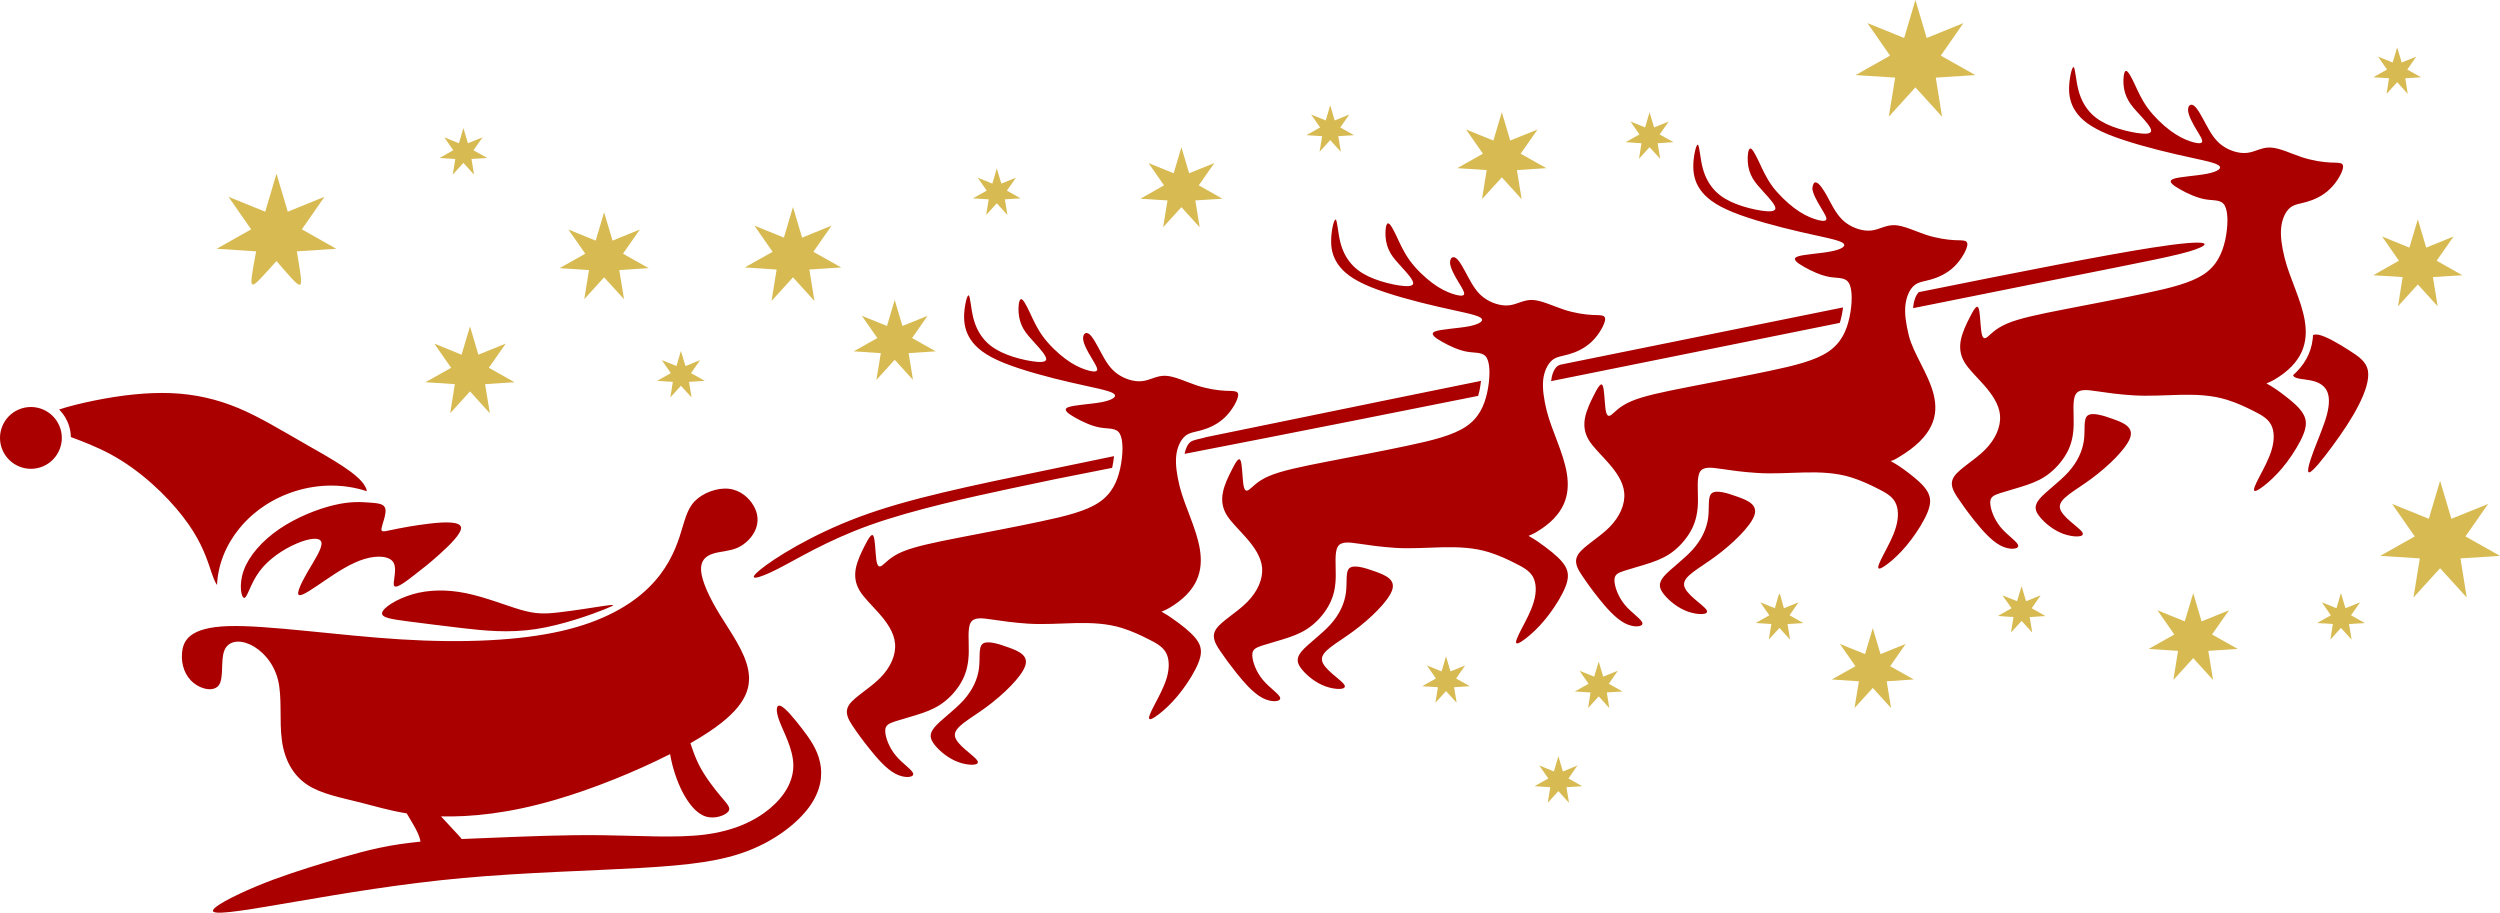 <?xml version="1.0" encoding="UTF-8" standalone="no"?>
<!-- Generator: Adobe Illustrator 18.0.0, SVG Export Plug-In . SVG Version: 6.00 Build 0)  -->

<svg
   version="1.1"
   id="Layer_1"
   x="0px"
   y="0px"
   viewBox="-808.286 -321.288 2012.635 734.777"
   enable-background="new -808.286 -321.288 2097.286 833.648"
   xml:space="preserve"
   inkscape:version="1.2.2 (b0a8486541, 2022-12-01)"
   sodipodi:docname="santa_sleigh_2.svg"
   width="2012.635"
   height="734.777"
   xmlns:inkscape="http://www.inkscape.org/namespaces/inkscape"
   xmlns:sodipodi="http://sodipodi.sourceforge.net/DTD/sodipodi-0.dtd"
   xmlns="http://www.w3.org/2000/svg"
   xmlns:svg="http://www.w3.org/2000/svg"
   xmlns:rdf="http://www.w3.org/1999/02/22-rdf-syntax-ns#"
   xmlns:cc="http://creativecommons.org/ns#"
   xmlns:dc="http://purl.org/dc/elements/1.1/"><defs
     id="defs64311" /><sodipodi:namedview
     pagecolor="#ffffff"
     bordercolor="#666666"
     borderopacity="1"
     objecttolerance="10"
     gridtolerance="10"
     guidetolerance="10"
     inkscape:pageopacity="0"
     inkscape:pageshadow="2"
     inkscape:window-width="1920"
     inkscape:window-height="1008"
     id="namedview64309"
     showgrid="false"
     inkscape:zoom="0.32210371"
     inkscape:cx="752.86311"
     inkscape:cy="400.49213"
     inkscape:window-x="1920"
     inkscape:window-y="0"
     inkscape:window-maximized="1"
     inkscape:current-layer="Layer_x0020_1"
     inkscape:showpageshadow="2"
     inkscape:pagecheckerboard="0"
     inkscape:deskcolor="#d1d1d1" /><g
     id="Layer_x0020_1"
     transform="translate(-42.325,-16.824)"><g
       id="g64859"><path
         sodipodi:nodetypes="cccccccccsccccccccccccscccccccccccccscccccccsccccccccscccccsccscccsssccsccccscsscsccccccccccccccccccccccscsccsccccccccsccccccccccccccccccccscccscsccsccsccsccscccsssccscccccccscccccccccscccccsccccccscccsccccccccccccscsccccscscccccccscsscssccscccccccssccscsccscccccccccccccsccccscccccccccccccccsccsccccccsccccccccccccccscccccccccsccssccsccssccssscccccscsccccccccccccccccccccccccccccscsccccsscccccscscssscsccccscccccccccccccccsccsccsccccccccccccccccccsssccscsccccccccccccssccsssccccscccccccccccccssscccscscssccccccssscccccccccccccccccccccccccccc"
         style="fill:#aa0000;fill-opacity:1"
         inkscape:connector-curvature="0"
         d="m 483.557,-14.454 c -3.513,3 -6.367,8.708 -7.172,15.734 -0.732,7.098 0.585,15.587 2.708,24.442 7.977,32.492 38.419,70.692 -8.489,98.353 -1.829,1.024 -3.805,1.976 -6.001,2.854 5.415,3 9.879,6.22 13.758,9.148 7.684,5.781 13.172,10.684 15.88,15.514 2.708,4.83 2.708,9.66 0.073,16.319 -2.635,6.732 -7.903,15.295 -13.099,22.174 -5.196,6.952 -10.392,12.294 -15.295,16.539 -4.903,4.244 -9.586,7.464 -10.977,6.806 -1.317,-0.585 0.659,-5.049 3.878,-11.343 3.293,-6.293 7.83,-14.49 10.026,-22.173 2.269,-7.757 2.049,-15.002 -0.732,-20.051 -2.854,-5.049 -8.342,-7.903 -14.343,-10.904 -5.928,-3 -12.441,-6.147 -21.003,-8.855 -24.223,-7.537 -50.274,-1.903 -75.595,-3.513 -11.928,-0.805 -21.369,-2.195 -29.272,-3.366 -7.977,-1.171 -14.416,-2.049 -16.978,2.635 -2.635,4.684 -1.39,14.929 -1.537,23.491 -0.073,8.635 -1.537,15.661 -4.903,22.247 -3.293,6.586 -8.489,12.806 -14.05,17.27 -5.562,4.537 -11.416,7.318 -18.734,9.806 -7.318,2.488 -15.953,4.757 -21.588,6.586 -5.562,1.829 -8.05,3.22 -7.903,7.977 0.146,4.83 2.927,12.953 8.416,19.539 5.489,6.659 13.685,11.709 14.05,14.709 0.439,3 -6.952,3.878 -14.416,-0.146 -7.464,-3.952 -15.002,-12.806 -20.71,-19.905 -5.708,-7.172 -9.66,-12.587 -13.392,-18.149 -3.732,-5.635 -7.245,-11.343 -2.854,-17.636 4.318,-6.22 16.539,-13.026 24.808,-21.442 8.342,-8.416 12.733,-18.441 12.002,-27.589 -0.805,-9.074 -6.732,-17.197 -12.88,-24.223 -6.074,-6.952 -12.441,-12.806 -15.88,-18.661 -3.439,-5.928 -4.025,-11.782 -2.781,-17.856 1.171,-6.074 4.171,-12.221 7.025,-17.856 2.854,-5.635 5.562,-10.684 7.025,-8.05 1.464,2.635 1.537,12.88 2.269,18.588 0.732,5.781 2.122,7.025 4.757,5.196 2.635,-1.903 6.513,-6.952 16.246,-11.05 9.733,-4.171 25.393,-7.391 45.518,-11.343 20.198,-3.952 44.932,-8.562 65.423,-12.953 20.564,-4.318 36.883,-8.416 47.274,-15.368 10.392,-6.879 14.855,-16.758 17.197,-27.516 2.342,-10.757 2.635,-22.393 -0.22,-27.662 -2.854,-5.196 -8.855,-3.952 -15.66,-5.123 -6.879,-1.098 -14.49,-4.684 -20.417,-8.05 -6.001,-3.366 -10.172,-6.513 -5.562,-8.342 4.684,-1.829 18.149,-2.415 27.076,-4.098 8.855,-1.756 13.172,-4.684 9.148,-7.172 -4.098,-2.488 -16.612,-4.61 -33.955,-8.635 -17.344,-3.952 -39.517,-9.879 -54.299,-15.88 -14.709,-6.001 -22.027,-12.075 -26.345,-18.441 -4.318,-6.367 -5.708,-13.026 -5.342,-20.564 0.293,-7.537 2.342,-15.953 3.659,-15.221 1.244,0.732 1.756,10.684 3.805,18.734 2.122,8.05 5.854,14.197 10.538,18.807 4.61,4.61 10.172,7.684 16.612,10.172 6.367,2.488 13.685,4.318 19.905,5.269 6.22,0.951 11.416,0.951 11.489,-1.683 0.146,-2.708 -4.83,-8.196 -8.855,-12.587 -4.025,-4.464 -7.172,-7.83 -9.44,-11.709 -2.269,-3.878 -3.586,-8.269 -3.952,-13.245 -0.366,-4.903 0.293,-10.392 1.903,-10.757 1.61,-0.293 4.171,4.537 6.952,10.392 2.781,5.928 5.781,12.88 10.757,19.685 4.976,6.806 11.928,13.392 18.002,17.929 6.074,4.537 11.27,7.025 15.953,8.635 4.684,1.61 8.855,2.269 9.586,0.659 0.805,-1.61 -1.756,-5.489 -4.684,-10.392 -2.927,-4.83 -6.147,-10.684 -6.513,-14.709 -0.366,-4.025 2.049,-6.367 4.976,-4.025 2.927,2.269 6.367,9.148 9.806,15.514 3.439,6.293 6.806,12.075 12.514,16.246 5.635,4.171 13.538,6.806 20.124,6.074 6.513,-0.659 11.782,-4.61 18.954,-4.318 7.172,0.293 16.392,4.83 25.174,7.757 8.708,2.854 16.978,4.025 23.198,4.318 6.22,0.293 10.318,-0.293 10.099,3.513 -0.22,3.805 -4.757,12.148 -10.611,17.783 -5.854,5.708 -13.026,8.782 -18.734,10.392 -5.708,1.61 -9.88,1.83 -13.392,4.757 z M 320.512,152.835 c 3.586,-2.854 12.367,-0.22 20.856,2.854 8.416,3.074 16.465,6.513 13.319,15.221 -3.147,8.782 -17.563,22.832 -31.101,32.785 -13.538,10.026 -26.271,16.026 -25.32,23.198 0.878,7.245 15.514,15.734 18.075,19.978 2.488,4.171 -6.952,4.171 -15.148,1.244 -8.123,-2.927 -14.855,-8.635 -18.88,-13.465 -4.025,-4.903 -5.269,-8.855 -0.439,-14.709 4.83,-5.781 15.734,-13.392 23.198,-21.588 7.464,-8.269 11.416,-17.124 12.514,-25.686 1.171,-8.635 -0.585,-16.978 2.927,-19.832 z M 188.13,46.578 c -3.513,3 -6.367,8.708 -7.172,15.807 -0.732,7.025 0.512,15.514 2.708,24.442 7.977,32.419 38.419,70.618 -8.489,98.28 -1.829,1.024 -3.878,1.976 -6.074,2.854 5.415,3 9.879,6.22 13.831,9.148 7.684,5.781 13.099,10.684 15.88,15.514 2.708,4.83 2.708,9.66 0.073,16.319 -2.635,6.732 -7.903,15.295 -13.099,22.173 -5.196,6.952 -10.392,12.294 -15.295,16.539 -4.903,4.244 -9.66,7.464 -10.977,6.806 -1.39,-0.585 0.585,-5.049 3.878,-11.343 3.293,-6.293 7.83,-14.49 10.026,-22.174 2.195,-7.757 2.049,-15.002 -0.732,-20.051 -2.854,-5.049 -8.342,-7.903 -14.343,-10.904 -6.001,-3 -12.441,-6.147 -21.003,-8.855 -24.223,-7.537 -50.275,-1.903 -75.668,-3.513 -11.855,-0.805 -21.295,-2.195 -29.272,-3.366 -7.903,-1.171 -14.343,-2.049 -16.978,2.635 -2.561,4.684 -1.317,14.929 -1.464,23.491 -0.146,8.635 -1.61,15.66 -4.903,22.247 -3.293,6.586 -8.489,12.806 -14.05,17.27 -5.562,4.537 -11.489,7.318 -18.734,9.806 -7.318,2.488 -16.026,4.757 -21.588,6.586 -5.562,1.829 -8.123,3.22 -7.977,7.977 0.146,4.83 3,12.953 8.489,19.539 5.489,6.659 13.685,11.709 14.05,14.709 0.439,3 -7.025,3.878 -14.49,-0.146 -7.464,-3.952 -14.929,-12.806 -20.637,-19.905 -5.781,-7.172 -9.66,-12.587 -13.392,-18.149 -3.732,-5.635 -7.245,-11.343 -2.927,-17.636 4.391,-6.22 16.612,-13.026 24.881,-21.442 8.342,-8.416 12.733,-18.441 11.928,-27.516 -0.732,-9.148 -6.659,-17.27 -12.806,-24.296 -6.147,-6.952 -12.441,-12.806 -15.88,-18.661 -3.439,-5.928 -4.025,-11.782 -2.854,-17.856 1.244,-6.074 4.171,-12.221 7.025,-17.856 2.927,-5.635 5.635,-10.684 7.098,-8.05 1.39,2.635 1.537,12.88 2.269,18.588 0.732,5.781 2.122,7.025 4.757,5.196 2.635,-1.903 6.513,-6.952 16.246,-11.05 9.733,-4.171 25.393,-7.391 45.518,-11.343 20.198,-3.952 44.859,-8.562 65.423,-12.953 20.564,-4.318 36.883,-8.416 47.274,-15.368 10.392,-6.879 14.855,-16.758 17.197,-27.516 2.342,-10.757 2.635,-22.393 -0.22,-27.662 -2.854,-5.196 -8.855,-3.952 -15.734,-5.123 -6.806,-1.098 -14.416,-4.684 -20.417,-8.05 -5.928,-3.366 -10.099,-6.513 -5.489,-8.342 4.61,-1.829 18.149,-2.415 27.076,-4.098 8.855,-1.756 13.172,-4.684 9.074,-7.172 C 126.074,9.622 113.633,7.5 96.29,3.475 78.946,-0.477 56.7,-6.404 41.99,-12.405 27.208,-18.406 19.963,-24.48 15.646,-30.846 c -4.318,-6.367 -5.708,-13.026 -5.415,-20.564 0.366,-7.537 2.415,-15.953 3.659,-15.221 1.317,0.732 1.756,10.684 3.878,18.734 2.122,8.05 5.854,14.197 10.465,18.807 4.684,4.61 10.245,7.684 16.612,10.172 6.44,2.488 13.758,4.318 19.978,5.269 6.22,0.951 11.343,1.024 11.489,-1.683 0.073,-2.708 -4.83,-8.196 -8.855,-12.587 -4.025,-4.464 -7.172,-7.83 -9.44,-11.709 -2.269,-3.878 -3.586,-8.269 -3.952,-13.245 -0.366,-4.903 0.293,-10.392 1.903,-10.757 1.61,-0.293 4.171,4.537 6.952,10.392 2.781,5.928 5.781,12.88 10.757,19.685 4.976,6.806 11.928,13.392 18.002,17.929 6.074,4.537 11.27,7.025 15.953,8.635 4.684,1.61 8.855,2.269 9.586,0.659 0.805,-1.61 -1.829,-5.489 -4.684,-10.392 -2.927,-4.83 -6.147,-10.684 -6.513,-14.709 -0.366,-4.025 2.049,-6.367 4.976,-4.025 2.927,2.269 6.367,9.148 9.806,15.514 3.366,6.293 6.806,12.075 12.514,16.246 5.635,4.171 13.538,6.806 20.124,6.074 6.513,-0.659 11.709,-4.61 18.954,-4.318 7.172,0.293 16.392,4.83 25.101,7.757 8.782,2.854 17.051,4.025 23.271,4.318 6.147,0.293 10.318,-0.293 10.099,3.513 -0.22,3.805 -4.757,12.148 -10.611,17.783 -5.854,5.708 -13.026,8.782 -18.734,10.392 -5.708,1.611 -9.879,1.83 -13.392,4.757 z M 25.086,213.867 c 3.586,-2.854 12.367,-0.22 20.783,2.854 8.489,3.074 16.539,6.513 13.392,15.221 -3.147,8.782 -17.563,22.832 -31.101,32.785 -13.611,10.026 -26.271,16.026 -25.393,23.198 0.951,7.245 15.587,15.734 18.075,19.978 2.561,4.171 -6.952,4.171 -15.075,1.244 -8.123,-2.927 -14.855,-8.635 -18.88,-13.465 -4.025,-4.903 -5.342,-8.855 -0.512,-14.636 4.83,-5.854 15.807,-13.465 23.271,-21.661 7.391,-8.269 11.416,-17.124 12.514,-25.686 1.098,-8.635 -0.585,-16.978 2.927,-19.832 z M 775.105,-74.68 c -3.513,2.927 -6.293,8.708 -7.098,15.734 -0.805,7.098 0.512,15.514 2.708,24.442 7.172,29.418 48.957,64.471 -8.489,98.353 -4.83,2.854 -3.878,1.976 -6.074,2.854 5.415,3 9.879,6.147 13.831,9.148 7.611,5.781 13.099,10.684 15.807,15.514 2.781,4.83 2.781,9.66 0.146,16.319 -2.634,6.659 -7.903,15.221 -13.172,22.173 -5.196,6.952 -10.318,12.221 -15.221,16.539 -4.976,4.244 -9.66,7.464 -10.977,6.806 -1.39,-0.585 0.585,-5.049 3.878,-11.343 3.293,-6.293 7.83,-14.49 10.026,-22.247 2.195,-7.684 2.049,-14.929 -0.805,-19.978 -2.781,-5.049 -8.342,-7.903 -14.27,-10.904 -6.001,-3 -12.441,-6.147 -21.003,-8.855 -24.223,-7.537 -50.348,-1.903 -75.668,-3.586 -11.855,-0.732 -21.295,-2.122 -29.272,-3.293 -7.903,-1.171 -14.343,-2.049 -16.978,2.635 -2.561,4.684 -1.39,14.855 -1.464,23.491 -0.146,8.635 -1.61,15.661 -4.903,22.247 -3.366,6.586 -8.562,12.806 -14.05,17.27 -5.562,4.537 -11.489,7.318 -18.734,9.806 -7.318,2.488 -16.026,4.757 -21.588,6.586 -5.635,1.829 -8.123,3.22 -7.977,7.977 0.146,4.757 2.927,12.88 8.416,19.539 5.562,6.586 13.758,11.709 14.124,14.709 0.366,3 -7.025,3.878 -14.49,-0.146 -7.464,-3.952 -15.002,-12.806 -20.71,-19.905 -5.708,-7.172 -9.586,-12.587 -13.319,-18.222 -3.732,-5.562 -7.245,-11.27 -2.927,-17.563 4.318,-6.22 16.539,-13.026 24.881,-21.442 8.342,-8.416 12.733,-18.441 11.928,-27.589 -0.732,-9.074 -6.659,-17.197 -12.806,-24.223 -6.147,-7.025 -12.514,-12.806 -15.953,-18.734 -3.439,-5.854 -3.952,-11.782 -2.781,-17.783 1.244,-6.074 4.171,-12.294 7.025,-17.856 2.854,-5.635 5.635,-10.684 7.025,-8.05 1.464,2.561 1.61,12.806 2.342,18.588 0.732,5.781 2.122,7.025 4.757,5.196 2.561,-1.903 6.44,-6.952 16.246,-11.05 9.733,-4.171 25.32,-7.391 45.518,-11.343 20.198,-3.952 44.859,-8.635 65.423,-12.953 20.49,-4.318 36.883,-8.416 47.274,-15.368 10.392,-6.952 14.855,-16.758 17.197,-27.516 2.342,-10.757 2.635,-22.466 -0.293,-27.662 -2.854,-5.196 -8.855,-3.952 -15.661,-5.123 -6.806,-1.171 -14.49,-4.684 -20.417,-8.05 -5.928,-3.366 -10.172,-6.513 -5.489,-8.342 4.61,-1.829 18.149,-2.415 27.003,-4.171 8.928,-1.683 13.245,-4.61 9.148,-7.098 -4.098,-2.488 -16.539,-4.61 -33.882,-8.635 -17.417,-4.025 -39.59,-9.879 -54.299,-15.88 -14.782,-6.001 -22.027,-12.075 -26.418,-18.441 -4.318,-6.367 -5.635,-13.026 -5.342,-20.564 0.366,-7.537 2.415,-16.026 3.659,-15.221 1.317,0.732 1.756,10.684 3.878,18.734 2.122,7.977 5.854,14.197 10.465,18.807 4.684,4.61 10.172,7.684 16.612,10.172 6.44,2.488 13.758,4.318 19.978,5.269 6.22,0.951 11.343,0.951 11.489,-1.756 0.073,-2.708 -4.83,-8.123 -8.855,-12.514 -4.025,-4.464 -7.172,-7.83 -9.44,-11.709 -2.269,-3.879 -3.659,-8.269 -3.952,-13.245 -0.366,-4.903 0.293,-10.392 1.903,-10.757 1.61,-0.366 4.098,4.464 6.952,10.392 2.781,5.928 5.781,12.88 10.684,19.685 4.976,6.732 11.928,13.392 18.002,17.929 6.074,4.537 11.27,7.025 15.953,8.635 4.684,1.61 8.855,2.269 9.66,0.659 0.805,-1.61 -1.829,-5.489 -4.684,-10.392 -2.927,-4.83 -6.147,-10.684 -6.513,-14.709 1.754,-14.91 12.968,8.156 14.709,11.416 3.439,6.367 6.879,12.148 12.514,16.319 5.708,4.171 13.611,6.806 20.124,6.074 6.586,-0.659 11.782,-4.61 19.027,-4.318 7.172,0.293 16.392,4.83 25.101,7.757 8.782,2.854 17.051,4.025 23.271,4.318 6.147,0.293 10.245,-0.366 10.099,3.513 -0.22,3.805 -4.757,12.148 -10.611,17.783 -5.854,5.708 -13.099,8.782 -18.734,10.392 -5.708,1.61 -9.952,1.83 -13.465,4.757 z M 612.133,92.608 c 3.513,-2.854 12.367,-0.22 20.783,2.854 8.416,3 16.539,6.513 13.392,15.221 -3.147,8.782 -17.563,22.759 -31.175,32.785 -13.538,10.026 -26.271,15.953 -25.32,23.198 0.951,7.245 15.514,15.734 18.075,19.905 2.561,4.244 -6.952,4.171 -15.075,1.317 -8.123,-2.927 -14.929,-8.635 -18.954,-13.538 -3.952,-4.83 -5.269,-8.782 -0.439,-14.636 4.83,-5.781 15.807,-13.392 23.198,-21.588 7.464,-8.269 11.416,-17.124 12.587,-25.759 1.098,-8.562 -0.585,-16.905 2.927,-19.759 z m 465.496,-229.784 c -3.513,2.927 -6.367,8.708 -7.098,15.734 -0.805,7.098 0.512,15.514 2.708,24.442 7.903,32.492 38.419,70.692 -8.489,98.353 -1.829,1.024 -3.878,1.976 -6.074,2.854 5.415,3 9.879,6.147 13.758,9.148 7.684,5.781 13.172,10.684 15.88,15.514 2.781,4.83 2.708,9.66 0.073,16.319 -2.635,6.659 -7.903,15.221 -13.099,22.174 -5.196,6.952 -10.318,12.221 -15.295,16.539 -4.903,4.244 -9.586,7.464 -10.977,6.806 -1.317,-0.585 0.659,-5.049 3.952,-11.343 3.293,-6.293 7.83,-14.49 10.026,-22.247 2.195,-7.684 2.049,-14.929 -0.805,-19.978 -2.781,-5.049 -8.342,-7.903 -14.27,-10.904 -6.001,-3 -12.441,-6.147 -21.076,-8.855 -24.149,-7.537 -50.275,-1.903 -75.595,-3.586 -11.855,-0.732 -21.295,-2.122 -29.272,-3.293 -7.903,-1.171 -14.343,-2.049 -16.978,2.635 -2.635,4.684 -1.39,14.855 -1.537,23.491 -0.073,8.635 -1.537,15.661 -4.83,22.247 -3.366,6.586 -8.562,12.806 -14.124,17.27 -5.489,4.537 -11.416,7.318 -18.734,9.806 -7.245,2.488 -15.953,4.757 -21.515,6.586 -5.635,1.829 -8.123,3.22 -7.977,7.977 0.146,4.757 2.927,12.88 8.416,19.539 5.489,6.586 13.685,11.709 14.124,14.709 0.366,3 -7.025,3.878 -14.49,-0.146 -7.464,-3.952 -15.002,-12.806 -20.71,-19.905 -5.708,-7.172 -9.586,-12.587 -13.319,-18.149 -3.732,-5.635 -7.245,-11.343 -2.927,-17.636 4.318,-6.22 16.539,-13.026 24.881,-21.442 8.269,-8.416 12.66,-18.441 11.928,-27.589 -0.805,-9.074 -6.659,-17.197 -12.806,-24.223 -6.147,-7.025 -12.514,-12.806 -15.953,-18.734 -3.439,-5.854 -3.952,-11.782 -2.781,-17.783 1.244,-6.074 4.171,-12.294 7.025,-17.856 2.854,-5.635 5.635,-10.684 7.025,-8.05 1.464,2.561 1.537,12.806 2.342,18.588 0.732,5.781 2.122,7.025 4.684,5.196 2.635,-1.903 6.513,-6.952 16.246,-11.05 9.806,-4.171 25.393,-7.391 45.591,-11.343 20.125,-3.952 44.859,-8.562 65.423,-12.953 20.49,-4.318 36.883,-8.416 47.274,-15.368 10.392,-6.952 14.782,-16.758 17.197,-27.516 2.342,-10.757 2.561,-22.393 -0.293,-27.662 -2.854,-5.196 -8.855,-3.952 -15.661,-5.123 -6.806,-1.171 -14.49,-4.684 -20.417,-8.05 -5.928,-3.366 -10.172,-6.513 -5.489,-8.342 4.61,-1.829 18.075,-2.415 27.003,-4.171 8.928,-1.683 13.245,-4.61 9.148,-7.098 -4.098,-2.488 -16.612,-4.61 -33.955,-8.635 -17.344,-3.952 -39.517,-9.879 -54.299,-15.88 -14.709,-6.001 -22.027,-12.075 -26.345,-18.441 -4.318,-6.367 -5.708,-13.026 -5.342,-20.564 0.366,-7.537 2.415,-16.026 3.659,-15.221 1.244,0.732 1.756,10.684 3.878,18.734 2.122,7.977 5.854,14.197 10.465,18.807 4.61,4.61 10.172,7.684 16.612,10.172 6.44,2.488 13.758,4.318 19.978,5.269 6.22,0.951 11.343,0.951 11.416,-1.756 0.146,-2.708 -4.757,-8.123 -8.782,-12.514 -4.098,-4.464 -7.245,-7.83 -9.44,-11.709 -2.269,-3.878 -3.659,-8.269 -4.025,-13.245 -0.293,-4.903 0.293,-10.392 1.903,-10.757 1.61,-0.293 4.171,4.464 6.952,10.392 2.781,5.928 5.781,12.88 10.757,19.685 4.976,6.732 11.928,13.392 18.002,17.929 6.074,4.537 11.27,7.025 15.953,8.635 4.684,1.61 8.855,2.269 9.66,0.659 0.805,-1.61 -1.829,-5.489 -4.757,-10.392 -2.854,-4.83 -6.074,-10.684 -6.44,-14.709 -0.439,-4.098 1.976,-6.367 4.903,-4.025 2.927,2.269 6.367,9.148 9.806,15.441 3.439,6.367 6.879,12.148 12.514,16.319 5.708,4.171 13.611,6.806 20.124,6.074 6.586,-0.659 11.782,-4.61 18.954,-4.318 7.245,0.293 16.465,4.83 25.174,7.757 8.781,2.854 17.051,4.025 23.198,4.318 6.22,0.293 10.318,-0.366 10.099,3.513 -0.146,3.805 -4.684,12.148 -10.611,17.783 -5.854,5.708 -13.026,8.782 -18.734,10.392 -5.635,1.61 -9.879,1.83 -13.392,4.757 z M 914.658,30.113 c 3.513,-2.854 12.367,-0.22 20.783,2.854 8.416,3 16.539,6.513 13.392,15.221 -3.22,8.782 -17.563,22.759 -31.175,32.785 -13.538,10.026 -26.271,15.953 -25.32,23.198 0.951,7.245 15.514,15.734 18.075,19.905 2.561,4.244 -6.952,4.171 -15.075,1.317 -8.123,-2.927 -14.929,-8.635 -18.954,-13.538 -4.025,-4.83 -5.269,-8.782 -0.439,-14.636 4.83,-5.781 15.734,-13.392 23.198,-21.588 7.464,-8.269 11.416,-17.124 12.587,-25.759 1.098,-8.562 -0.658,-16.904 2.927,-19.759 z m 186.096,-65.057 c 6.001,1.244 16.392,7.318 24.442,12.514 8.123,5.123 13.904,9.294 15.148,16.392 1.244,7.098 -2.049,17.124 -7.537,27.881 -5.489,10.757 -13.172,22.174 -21.003,32.785 -7.83,10.684 -15.88,20.564 -18.515,21.149 -2.708,0.585 0,-8.269 3.586,-17.856 3.586,-9.513 8.123,-19.832 10.392,-28.321 2.269,-8.562 2.269,-15.221 -0.146,-19.759 -2.415,-4.537 -7.098,-6.879 -12.806,-8.05 -5.708,-1.171 -12.441,-1.098 -13.904,-3.586 -0.146,-0.22 -0.22,-0.439 -0.293,-0.659 8.489,-7.537 14.416,-17.051 15.807,-29.272 0.146,-0.951 0.22,-1.976 0.22,-3 1.171,-0.512 2.635,-0.585 4.61,-0.22 z m -1683.06,234.541 c 31.101,-1.024 88.181,7.537 139.115,10.684 50.933,3.147 95.646,0.951 129.162,-6.732 33.516,-7.684 55.836,-20.783 70.179,-34.834 14.416,-14.05 21.003,-28.979 25.027,-41.2 4.025,-12.221 5.562,-21.661 12.148,-28.467 6.586,-6.806 18.149,-11.05 27.442,-10.026 9.294,1.024 16.319,7.245 19.978,13.685 3.732,6.44 4.098,13.026 1.537,19.173 -2.561,6.147 -8.123,11.782 -14.49,14.636 -6.44,2.854 -13.758,2.854 -19.612,4.684 -5.854,1.903 -10.318,5.489 -9.733,13.758 0.585,8.196 6.293,21.003 14.929,35.126 8.635,14.197 20.198,29.638 23.052,45.005 2.854,15.368 -3.074,30.662 -31.833,49.762 -4.464,2.927 -9.367,6.001 -14.709,9.001 1.829,5.562 3.805,11.343 6.732,17.197 4.83,9.586 12.367,19.319 17.709,25.613 5.342,6.367 8.489,9.294 5.928,12.367 -2.561,3 -10.831,6.147 -18.149,3.805 -7.318,-2.342 -13.685,-10.172 -18.807,-20.051 -4.464,-8.855 -7.903,-19.246 -9.806,-30.15 -27.808,14.124 -62.203,28.028 -92.206,36.736 -37.834,11.123 -68.569,13.977 -92.206,13.392 3.439,3.659 6.732,7.318 9.806,10.611 2.635,2.781 5.049,5.269 6.879,7.611 7.537,-0.366 15.295,-0.659 23.418,-0.951 27.735,-1.098 58.983,-2.488 89.279,-2.122 30.223,0.366 59.495,2.415 82.693,-0.439 23.271,-2.927 40.395,-10.831 52.543,-20.929 12.148,-10.099 19.246,-22.393 19.027,-35.273 -0.22,-12.806 -7.757,-26.198 -11.197,-35.2 -3.366,-9.074 -2.561,-13.758 1.171,-12.148 3.732,1.61 10.392,9.66 16.758,17.856 6.367,8.269 12.441,16.758 14.709,27.296 2.342,10.465 0.878,22.978 -8.635,36.078 -9.513,13.099 -27.15,26.711 -48.738,35.126 -21.661,8.489 -47.274,11.709 -86.864,13.977 -39.517,2.269 -93.011,3.586 -143.213,8.123 -50.128,4.61 -97.036,12.587 -133.773,18.88 -36.809,6.293 -63.374,10.977 -67.033,8.269 -3.586,-2.635 15.734,-12.587 34.614,-20.49 18.807,-7.83 37.248,-13.611 55.909,-19.32 18.734,-5.635 37.688,-11.343 59.276,-14.563 5.415,-0.805 11.05,-1.464 16.831,-2.049 -0.512,-3.952 -2.635,-8.269 -5.415,-13.172 -1.756,-3.074 -3.732,-6.367 -5.635,-9.586 -14.49,-2.342 -25.759,-5.854 -37.175,-8.708 -15.807,-4.025 -31.833,-6.879 -43.249,-14.563 -11.343,-7.684 -18.075,-20.124 -20.125,-35.785 -2.122,-15.587 0.439,-34.395 -3.147,-48.664 -3.659,-14.27 -13.465,-24.149 -22.613,-28.321 -9.148,-4.098 -17.636,-2.561 -20.564,5.049 -3,7.684 -0.366,21.442 -4.098,27.369 -3.732,5.928 -13.904,4.098 -20.637,-1.39 -6.733,-5.489 -10.172,-14.49 -9.294,-24.296 0.878,-9.806 6.001,-20.417 37.102,-21.442 z M -470.634,90.999 c -0.146,-1.171 -0.512,-2.342 -1.171,-3.513 -5.196,-10.538 -28.54,-23.198 -48.518,-34.614 -19.978,-11.416 -36.663,-21.661 -53.787,-28.833 -17.051,-7.098 -34.614,-11.197 -53.933,-12.002 -19.319,-0.805 -40.468,1.61 -62.495,6.074 -9.879,2.049 -19.978,4.464 -27.808,7.098 3.586,3.586 6.367,8.05 7.977,13.245 0.951,3 1.39,5.928 1.464,8.928 9.66,3.586 21.003,7.977 31.687,13.685 24.588,13.245 45.518,33.59 58.471,50.348 12.953,16.685 17.856,29.784 21.295,39.737 2.269,6.806 3.952,12.221 6.22,15.295 1.39,-32.785 26.052,-63.959 63.008,-75.522 19.905,-6.22 40.102,-5.708 57.592,0.073 z M -748.497,24.332 c 13.099,-4.098 27.076,3.22 31.175,16.319 4.098,13.099 -3.22,27.076 -16.319,31.175 -13.099,4.098 -27.076,-3.22 -31.175,-16.319 -4.098,-13.099 3.147,-27.076 16.319,-31.175 z m 207.172,97.256 c 13.831,-9.513 31.101,-16.319 44.127,-19.393 13.026,-3.147 21.954,-2.561 28.833,-2.049 6.879,0.512 11.782,0.951 12.66,5.049 0.878,4.098 -2.342,11.782 -3.074,15.368 -0.659,3.586 1.098,3.074 7.977,1.61 6.806,-1.464 18.734,-3.732 30.809,-5.123 12.002,-1.39 24.223,-1.829 25.174,2.927 0.878,4.757 -9.44,14.709 -17.344,21.808 -7.903,7.098 -13.319,11.343 -19.978,16.465 -6.659,5.196 -14.563,11.27 -16.392,9.074 -1.756,-2.269 2.488,-12.806 -0.439,-18.515 -2.854,-5.708 -12.953,-6.44 -23.491,-3.293 -10.465,3.147 -21.442,10.172 -31.394,16.978 -9.952,6.732 -18.88,13.172 -21.368,12.075 -2.415,-1.024 1.683,-9.586 7.025,-18.88 5.415,-9.221 12.075,-19.173 10.977,-23.637 -1.098,-4.391 -10.026,-3.293 -20.344,1.244 -10.392,4.464 -22.247,12.367 -29.418,22.1 -7.245,9.66 -9.806,21.149 -12.221,21.442 -2.488,0.366 -4.684,-10.465 -0.585,-21.954 4.098,-11.562 14.563,-23.784 28.467,-33.297 z m 82.986,67.179 c 0.951,-4.098 11.709,-11.05 24.442,-14.782 12.733,-3.732 27.442,-4.098 43.176,-0.878 15.734,3.22 32.492,10.026 44.347,13.465 11.855,3.366 18.807,3.293 30.077,1.976 11.197,-1.244 26.711,-3.732 35.858,-5.123 9.074,-1.317 11.782,-1.61 1.39,2.561 -10.392,4.171 -33.955,12.733 -55.617,16.026 -21.734,3.293 -41.566,1.244 -59.129,-0.805 -17.563,-2.049 -32.711,-4.025 -44.713,-5.562 -12.001,-1.61 -20.783,-2.781 -19.832,-6.879 z m 317.746,-34.834 c 16.099,-8.123 39.956,-23.125 75.082,-35.712 35.126,-12.514 81.669,-22.613 111.599,-29.052 29.711,-6.367 43.103,-9.148 83.278,-16.978 0.073,-0.293 0.146,-0.659 0.22,-1.024 0.439,-1.903 0.951,-5.049 1.317,-8.416 l -47.64,9.879 c -70.326,14.489 -118.258,24.442 -157.336,39.005 -39.078,14.563 -69.228,33.736 -80.132,42.737 -10.904,9.001 -2.488,7.684 13.611,-0.439 z M 187.691,60.922 c 37.175,-7.245 83.498,-16.246 136.48,-26.784 31.175,-6.147 64.764,-12.88 99.89,-19.905 0.366,-1.317 0.659,-2.708 1.024,-4.098 0.366,-1.829 0.878,-4.757 1.244,-7.977 -23.637,4.83 -46.835,9.513 -69.301,14.124 -55.543,11.343 -106.477,21.808 -152.36,31.248 -0.439,0.146 -0.951,0.293 -1.39,0.439 -2.781,0.805 -8.928,1.683 -11.05,3.513 -2.415,2.049 -3.878,6.001 -4.537,9.44 z M 482.752,2.378 c 43.615,-8.782 88.913,-17.929 134.577,-27.15 32.858,-6.586 65.935,-13.319 97.841,-19.759 0.585,-1.756 1.024,-3.659 1.464,-5.562 0.366,-1.683 0.805,-4.171 1.171,-6.879 l -8.708,1.756 c -69.448,14.05 -145.115,29.345 -218.881,44.347 -1.024,0.366 -1.976,0.805 -2.561,1.317 -3,2.488 -4.464,7.83 -4.83,11.562 z m 291.475,-58.763 c 46.615,-9.44 88.547,-17.856 120.966,-24.296 66.52,-13.319 92.938,-18.222 106.111,-22.905 13.245,-4.684 13.319,-9.001 -34.907,-1.464 -37.907,5.928 -105.671,19.246 -187.633,35.785 -2.635,2.635 -4.025,7.537 -4.391,11.05 -0.073,0.586 -0.073,1.171 -0.146,1.83 z"
         id="path64855" /><path
         d="m -387.575,-41.676 6.732,22.759 22.027,-8.928 -13.611,19.466 20.71,11.636 -23.71,1.537 3.805,23.418 -15.953,-17.563 -15.953,17.563 3.732,-23.418 -23.637,-1.537 20.637,-11.636 -13.538,-19.466 21.954,8.928 z m 1568.095,-86.206 6.732,22.759 22.027,-8.928 -13.611,19.466 20.71,11.709 -23.71,1.464 3.805,23.491 -15.953,-17.563 -15.953,17.563 3.732,-23.491 -23.637,-1.464 20.637,-11.709 -13.538,-19.466 21.954,8.928 z m -180.827,300.915 6.732,22.759 22.027,-8.928 -13.611,19.466 20.71,11.636 -23.71,1.537 3.805,23.418 -15.953,-17.563 -15.953,17.563 3.732,-23.418 -23.637,-1.537 20.637,-11.636 -13.538,-19.466 21.954,8.928 z m -556.605,-387.121 6.732,22.759 22.027,-8.855 -13.611,19.466 20.71,11.636 -23.71,1.537 3.805,23.418 -15.953,-17.563 -15.953,17.563 3.732,-23.418 -23.637,-1.537 20.637,-11.636 -13.538,-19.466 21.954,8.855 z m -722.723,80.571 -6.732,22.759 -22.027,-8.928 13.611,19.466 -20.71,11.636 23.71,1.537 -3.805,23.418 15.953,-17.563 16.026,17.563 -3.805,-23.418 23.637,-1.537 -20.637,-11.636 13.538,-19.466 -21.954,8.928 z m 61.837,111.599 3.659,12.148 11.782,-4.757 -7.318,10.465 11.123,6.22 -12.733,0.805 2.049,12.514 -8.562,-9.367 -8.489,9.367 1.976,-12.514 -12.66,-0.805 11.05,-6.22 -7.245,-10.465 11.782,4.757 z m 1336.408,194.951 3.659,12.148 11.782,-4.757 -7.318,10.465 11.123,6.22 -12.733,0.805 2.049,12.514 -8.562,-9.367 -8.489,9.367 1.976,-12.514 -12.66,-0.805 11.05,-6.22 -7.245,-10.465 11.782,4.757 z m -556.605,-387.121 3.659,12.221 11.782,-4.757 -7.318,10.392 11.123,6.22 -12.733,0.878 2.049,12.514 -8.562,-9.367 -8.489,9.367 1.976,-12.514 -12.66,-0.878 11.05,-6.22 -7.245,-10.392 11.782,4.757 z m -954.922,12.733 -3.586,12.221 -11.782,-4.757 7.245,10.392 -11.05,6.22 12.66,0.805 -2.049,12.587 8.562,-9.44 8.562,9.44 -2.049,-12.587 12.66,-0.805 -11.05,-6.22 7.318,-10.392 -11.782,4.757 z m 1556.825,-64.984 -3.659,12.221 -11.782,-4.757 7.245,10.392 -11.05,6.22 12.66,0.805 -1.976,12.587 8.562,-9.44 8.489,9.44 -1.976,-12.587 12.66,-0.805 -11.05,-6.22 7.245,-10.392 -11.782,4.757 z m -422.174,467.545 6.22,20.929 20.271,-8.196 -12.514,17.929 19.027,10.684 -21.808,1.464 3.513,21.515 -14.709,-16.173 -14.709,16.173 3.513,-21.515 -21.808,-1.464 19.027,-10.684 -12.514,-17.929 20.271,8.196 z m -556.605,-387.121 6.22,20.929 20.271,-8.196 -12.514,17.929 19.027,10.757 -21.808,1.39 3.513,21.588 -14.709,-16.173 -14.709,16.173 3.513,-21.588 -21.808,-1.39 19.027,-10.757 -12.514,-17.929 20.271,8.196 z m -230.809,122.942 -6.22,20.929 -20.271,-8.196 12.514,17.929 -19.027,10.684 21.808,1.464 -3.513,21.515 14.709,-16.173 14.709,16.173 -3.513,-21.515 21.808,-1.464 -19.027,-10.684 12.514,-17.929 -20.271,8.196 z m 907.209,230.37 3.586,12.148 11.782,-4.757 -7.245,10.392 11.05,6.293 -12.66,0.805 2.049,12.514 -8.562,-9.367 -8.562,9.367 2.049,-12.514 -12.66,-0.805 11.05,-6.293 -7.318,-10.392 11.782,4.757 z m -556.605,-387.121 3.586,12.221 11.782,-4.757 -7.245,10.392 11.05,6.22 -12.66,0.805 2.049,12.587 -8.562,-9.44 -8.562,9.44 2.049,-12.587 -12.66,-0.805 11.05,-6.22 -7.245,-10.392 11.782,4.757 z m 365.24,404.903 11.782,-4.757 -7.245,10.465 11.05,6.22 -12.66,0.805 2.049,12.514 -8.562,-9.367 -8.562,9.367 2.049,-12.514 -12.66,-0.805 11.05,-6.22 -7.318,-10.465 11.782,4.757 c 4.689,-15.638 2.775,-15.144 7.245,0 z m -149.067,42.957 3.586,12.148 11.782,-4.757 -7.245,10.465 11.05,6.22 -12.66,0.805 1.976,12.514 -8.489,-9.367 -8.562,9.367 1.976,-12.514 -12.66,-0.805 11.05,-6.22 -7.245,-10.465 11.782,4.757 z m -484.596,-397 3.659,12.221 11.782,-4.757 -7.318,10.392 11.05,6.22 -12.66,0.805 2.049,12.587 -8.562,-9.44 -8.562,9.44 2.049,-12.587 -12.66,-0.805 11.05,-6.22 -7.245,-10.392 11.782,4.757 z m 361.654,392.755 3.586,12.148 11.782,-4.757 -7.245,10.465 11.05,6.22 -12.66,0.805 2.049,12.514 -8.562,-9.367 -8.562,9.367 2.049,-12.514 -12.66,-0.805 11.05,-6.22 -7.245,-10.465 11.782,4.757 z m 90.45,80.498 -3.586,12.221 -11.782,-4.83 7.245,10.465 -11.05,6.22 12.66,0.805 -2.049,12.587 8.562,-9.44 8.562,9.44 -2.049,-12.587 12.66,-0.805 -11.05,-6.22 7.245,-10.465 -11.709,4.83 z m -616.173,-442.152 7.318,24.588 23.783,-9.66 -14.709,21.076 22.393,12.587 -25.613,1.683 4.098,25.32 -17.27,-19.027 -17.27,19.027 4.098,-25.32 -25.613,-1.683 22.393,-12.587 -14.709,-21.076 23.783,9.66 z m 1326.016,220.344 9.074,30.589 29.565,-11.928 -18.222,26.125 27.808,15.661 -31.833,2.049 5.049,31.467 -21.442,-23.564 -21.442,23.564 5.123,-31.467 -31.833,-2.049 27.735,-15.661 -18.222,-26.125 29.565,11.928 z m -422.393,-387.048 9.074,30.589 29.565,-12.002 -18.222,26.198 27.808,15.661 -31.833,2.049 5.049,31.467 -21.442,-23.637 -21.442,23.637 5.123,-31.467 -31.833,-2.049 27.735,-15.661 -18.222,-26.198 29.565,12.002 z m -1319.43,139.846 -9.074,30.589 -29.565,-12.002 18.222,26.198 -27.735,15.661 31.76,2.049 c -6.459,35.106 -6.801,33.398 16.392,7.83 23.359,26.934 21.869,26.302 16.392,-7.83 l 31.76,-2.049 -27.735,-15.661 18.222,-26.198 -29.565,12.002 z"
         id="path64857"
         inkscape:connector-curvature="0"
         style="fill:#d7ba52;fill-opacity:1"
         sodipodi:nodetypes="ccccccccccccccccccccccccccccccccccccccccccccccccccccccccccccccccccccccccccccccccccccccccccccccccccccccccccccccccccccccccccccccccccccccccccccccccccccccccccccccccccccccccccccccccccccccccccccccccccccccccccccccccccccccccccccccccccccccccccccccccccccccccccccccccccccccccccccccccccccccccccccccccccccccccccccccccccccccccccccccccccccccccccccccccccccccccccccccccccccc" /></g></g></svg>
